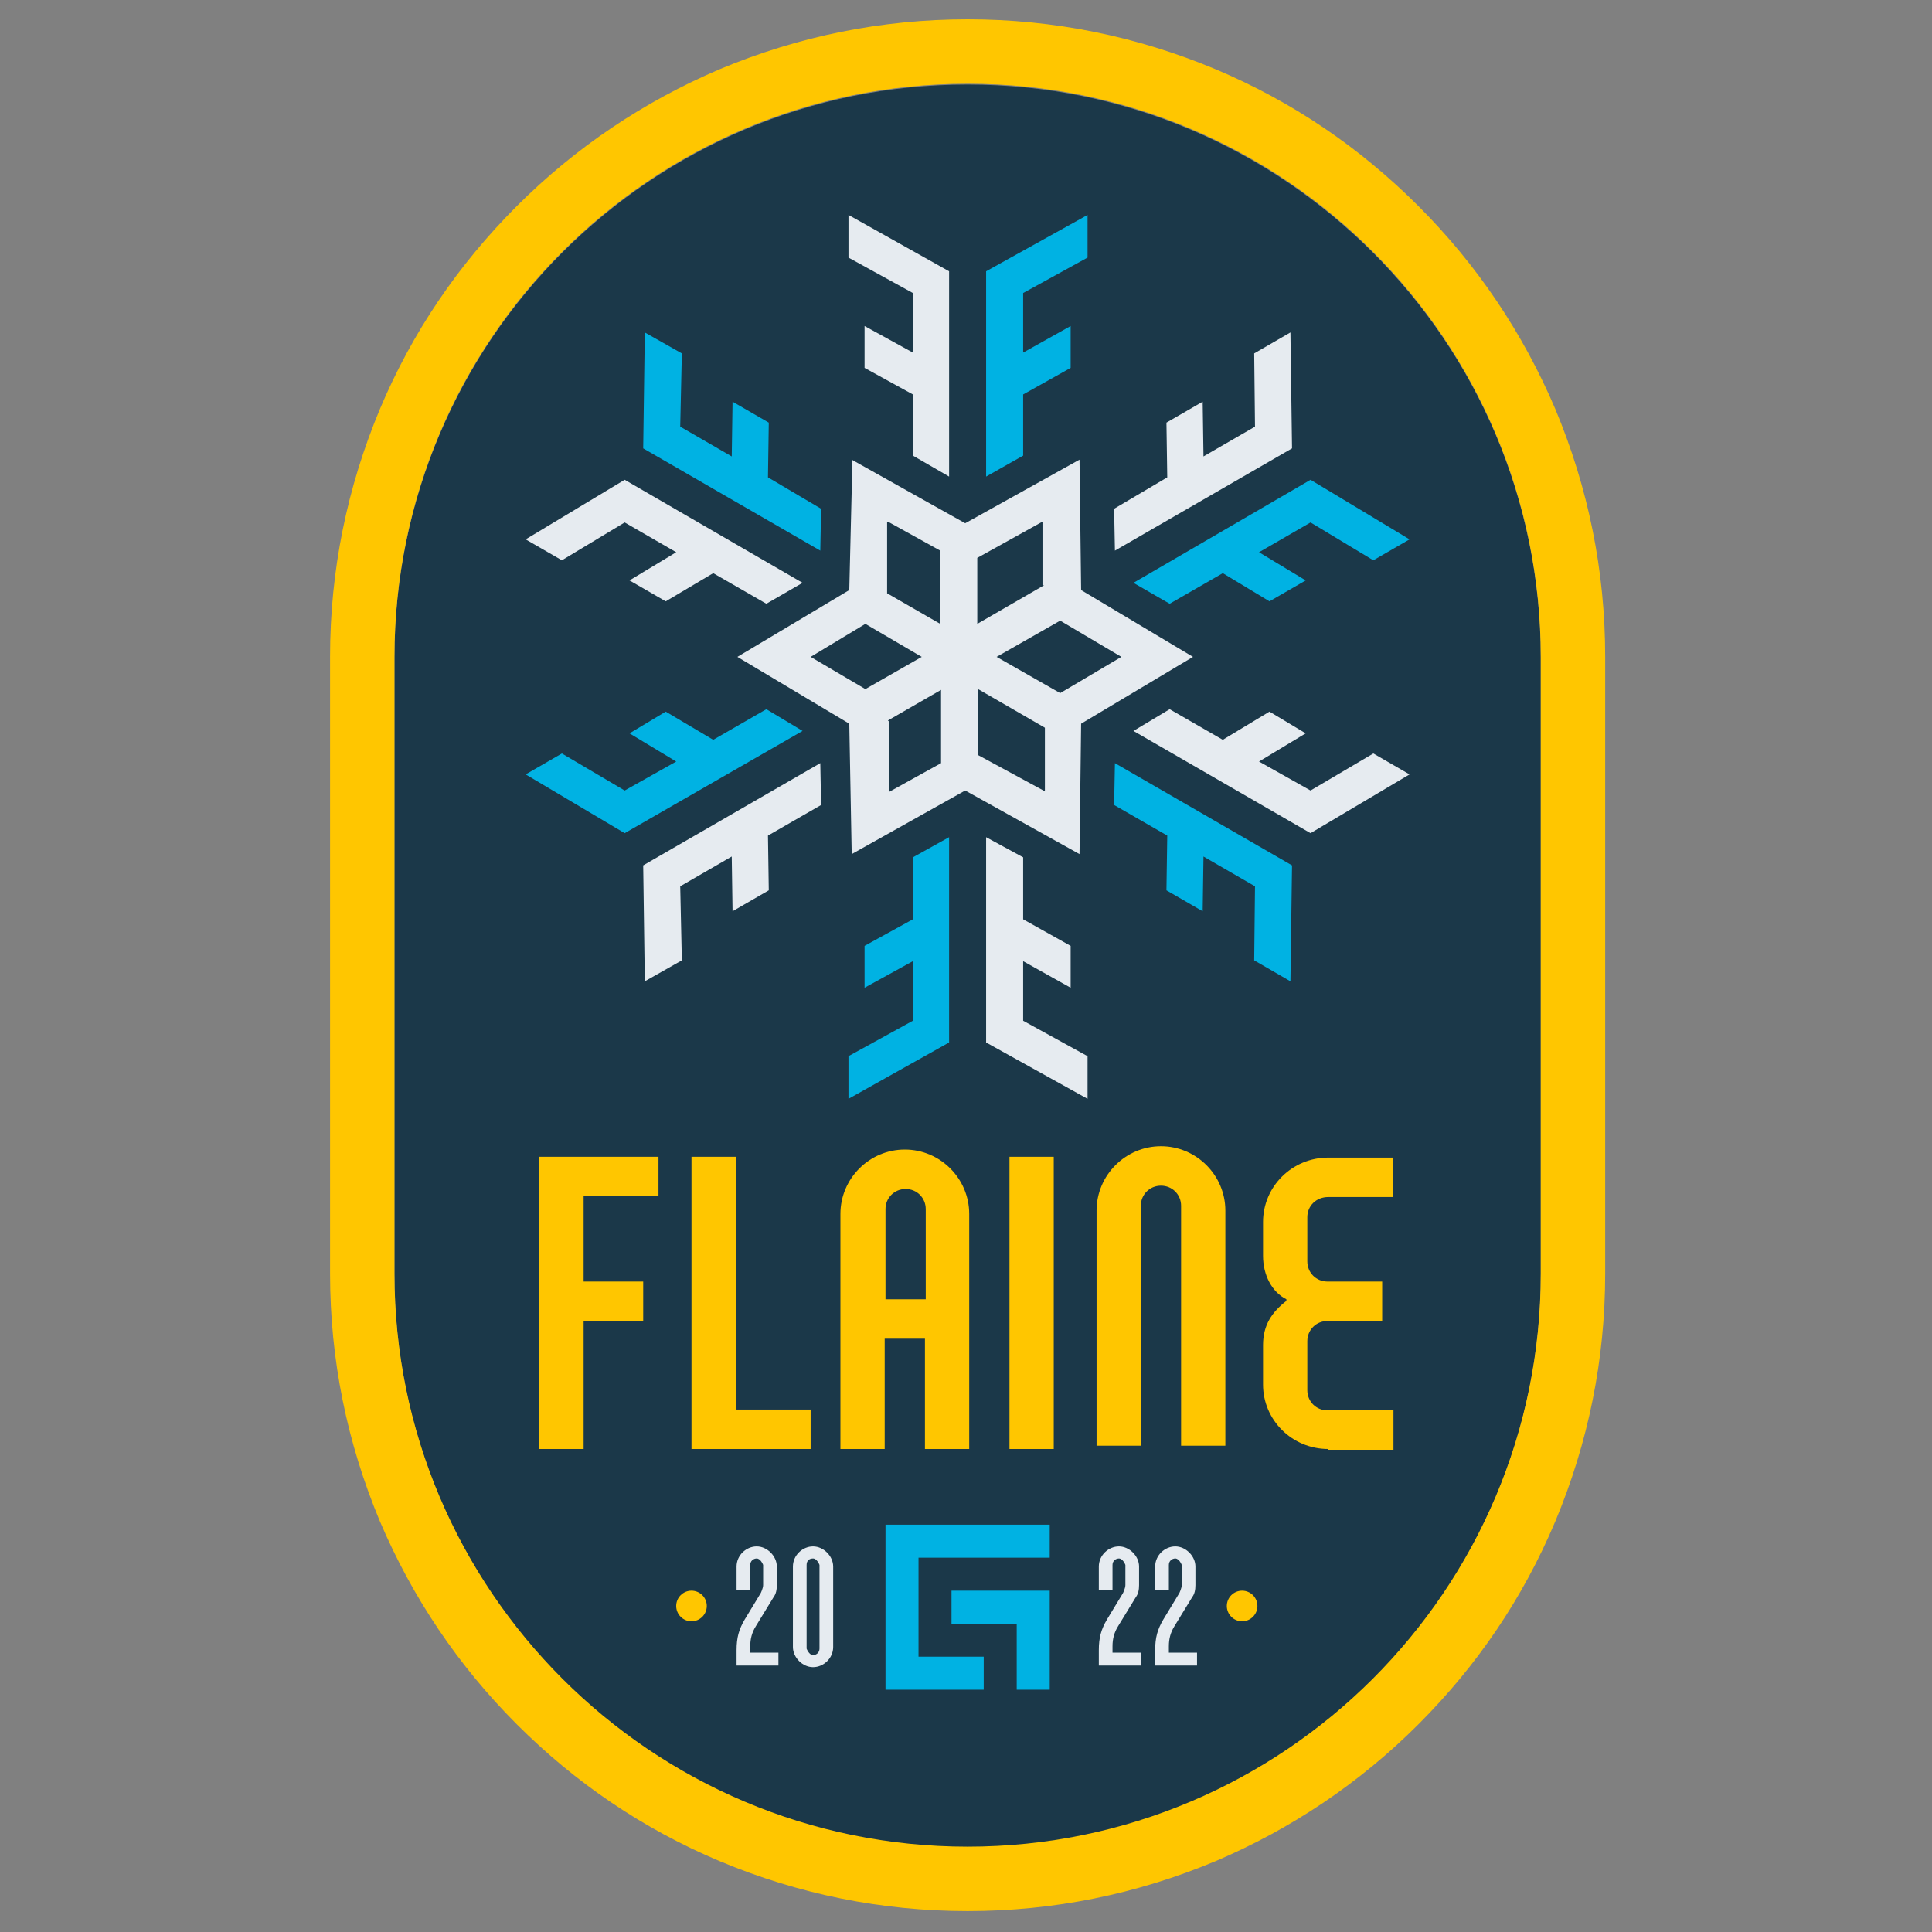 <svg width="160" height="160" viewBox="0 0 160 160" fill="none" xmlns="http://www.w3.org/2000/svg"><rect x="0" y="0" width="160" height="160" fill="#808080" stroke="none"/><path d="M80.133 7C53.933 7 32.666 28.267 32.666 54.467V105.533C32.666 131.733 53.933 153 80.133 153C106.333 153 127.6 131.733 127.6 105.533V54.467C127.6 28.267 106.333 7 80.133 7Z" fill="#1B3849" /><path d="M128.8 33.867C126.133 27.6 122.334 21.933 117.467 17.067C112.6 12.2 107 8.4 100.667 5.733C94.133 3 87.267 1.6 80.133 1.6C73 1.6 66.133 3 59.6 5.733C53.334 8.4 47.667 12.2 42.8 17.067C37.934 21.933 34.133 27.533 31.467 33.867C28.733 40.4 27.334 47.267 27.334 54.4V105.467C27.334 112.6 28.733 119.467 31.467 126C34.133 132.267 37.934 137.933 42.8 142.8C47.667 147.667 53.267 151.467 59.6 154.133C66.133 156.867 73 158.267 80.133 158.267C87.267 158.267 94.133 156.867 100.667 154.133C106.934 151.467 112.6 147.667 117.467 142.8C122.334 137.933 126.133 132.333 128.8 126C131.533 119.467 132.934 112.6 132.934 105.467V54.4C132.934 47.267 131.533 40.4 128.8 33.867ZM127.6 105.467C127.6 131.667 106.334 152.933 80.133 152.933C53.934 152.933 32.667 131.667 32.667 105.467V54.4C32.667 28.2 53.934 6.933 80.133 6.933C106.334 6.933 127.6 28.2 127.6 54.4V105.467Z" fill="#FFC600" /><path d="M86.933 129V126.267H76.067H73.334V129V137.2V139.933H76.067H81.467V137.2H76.067V129H86.933Z" fill="#00B2E3" /><path d="M86.934 131.733V134.467V139.933H84.2V134.467H78.8V131.733H86.934Z" fill="#00B2E3" /><path d="M108.533 39.733L93.867 48.267L96.867 50L101.267 47.467L105.133 49.8L108.133 48.067L104.267 45.733L108.533 43.267L113.733 46.4L116.733 44.667L108.533 39.733Z" fill="#00B2E3" /><path d="M106.867 27.533L103.867 29.267L103.933 35.333L99.667 37.8L99.6 33.267L96.6 35L96.667 39.533L92.267 42.133L92.333 45.6L107 37.133L106.867 27.533Z" fill="#E6EBF0" /><path d="M92.333 63.2L92.267 66.667L96.667 69.2L96.6 73.733L99.6 75.467L99.667 70.933L103.933 73.4L103.867 79.533L106.867 81.267L107 71.667L92.333 63.2Z" fill="#00B2E3" /><path d="M113.733 62.4L108.533 65.467L104.267 63.067L108.133 60.733L105.133 58.933L101.267 61.267L96.867 58.733L93.867 60.533L108.533 69L116.733 64.133L113.733 62.4Z" fill="#E6EBF0" /><path d="M75.6 71V76.133L71.6 78.333V81.8L75.6 79.6V84.533L70.267 87.467V91L78.6 86.333V69.333L75.6 71Z" fill="#00B2E3" /><path d="M84.733 84.533V79.6L88.666 81.8V78.333L84.733 76.133V71L81.666 69.333V86.333L90.067 91V87.467L84.733 84.533Z" fill="#E6EBF0" /><path d="M63.467 58.733L59.066 61.267L55.133 58.933L52.133 60.733L56 63.067L51.733 65.467L46.533 62.4L43.533 64.133L51.733 69L66.466 60.533L63.467 58.733Z" fill="#00B2E3" /><path d="M68 66.667L67.933 63.2L53.267 71.667L53.4 81.267L56.467 79.533L56.333 73.4L60.6 70.933L60.667 75.467L63.667 73.733L63.6 69.2L68 66.667Z" fill="#E6EBF0" /><path d="M63.6 39.533L63.667 35L60.667 33.267L60.6 37.8L56.333 35.333L56.467 29.267L53.4 27.533L53.267 37.133L67.933 45.6L68 42.133L63.6 39.533Z" fill="#00B2E3" /><path d="M66.466 48.267L51.733 39.733L43.533 44.667L46.533 46.4L51.733 43.267L56 45.733L52.133 48.067L55.133 49.8L59.066 47.467L63.467 50L66.466 48.267Z" fill="#E6EBF0" /><path d="M90.067 21.333V17.8L81.666 22.467V39.467L84.733 37.733V32.667L88.666 30.467V27L84.733 29.2V24.267L90.067 21.333Z" fill="#00B2E3" /><path d="M70.267 17.8V21.333L75.6 24.267V29.2L71.6 27V30.467L75.6 32.667V37.733L78.6 39.467V22.467L70.267 17.8Z" fill="#E6EBF0" /><path d="M89.534 48.867L89.4 38.067L79.934 43.333L70.534 38.067V40.6L70.334 48.867L61.067 54.4L70.334 59.933L70.534 70.733L79.934 65.467L89.4 70.733L89.534 59.933L98.8 54.4L89.534 48.867ZM86.467 48.467L80.934 51.667V46.2L86.334 43.2V48.467H86.467ZM73.534 43.2L77.867 45.6V51.667L73.467 49.133V43.267L73.534 43.2ZM71.667 51.667L76.334 54.4L71.667 57.067L67.134 54.4L71.667 51.667ZM73.534 59.667L77.934 57.133V63.2L73.6 65.6V59.733L73.534 59.667ZM81 62.533V57.067L86.534 60.267V65.533L81 62.533ZM87.8 57.4L82.534 54.4L87.8 51.4L92.867 54.4L87.8 57.4Z" fill="#E6EBF0" /><path d="M44.666 120V95.8H54.533V99.067H48.333V106.133H53.267V109.4H48.333V120H44.666Z" fill="#FFC600" /><path d="M57.267 120V95.8H60.933V116.733H67.133V120H57.267Z" fill="#FFC600" /><path d="M69.6 120V100.533C69.6 97.6 72 95.2 74.933 95.2C77.867 95.2 80.266 97.6 80.266 100.533V120H76.6V110.867H73.266V120H69.533H69.6ZM73.333 107.6H76.666V100.133C76.666 99.2 75.933 98.467 75 98.467C74.067 98.467 73.333 99.2 73.333 100.133V107.6Z" fill="#FFC600" /><path d="M83.6 120V95.8H87.266V120H83.6Z" fill="#FFC600" /><path d="M90.813 119.725V100.259C90.813 97.325 93.213 94.925 96.146 94.925C99.079 94.925 101.479 97.325 101.479 100.259V119.725H97.813V99.859C97.813 98.925 97.079 98.192 96.146 98.192C95.213 98.192 94.479 98.925 94.479 99.859V119.725H90.746H90.813Z" fill="#FFC600" /><path d="M110 120C107 120 104.6 117.6 104.6 114.666V111.4C104.6 109.733 105.333 108.666 106.533 107.733V107.6C105.333 107 104.6 105.6 104.6 104V101.2C104.6 98.266 107 95.867 110 95.867H115.333V99.133H110C109 99.133 108.266 99.867 108.266 100.8V104.466C108.266 105.4 109 106.133 109.933 106.133H114.466V109.4H109.933C109 109.4 108.266 110.133 108.266 111.066V115.133C108.266 116.066 109 116.8 109.933 116.8H115.4V120.066H110V120Z" fill="#FFC600" /><path d="M61 137.933V136.667C61 135.6 61.2 134.933 61.666 134.133L63 131.933C63 131.933 63.2 131.533 63.2 131.267V129.6C63.2 129.6 63 129.067 62.666 129.067C62.4 129.067 62.133 129.267 62.133 129.6V131.667H61V129.733C61 128.8 61.8 128.067 62.666 128.067C63.533 128.067 64.333 128.867 64.333 129.733V131.267C64.333 131.667 64.266 132 64.066 132.267L62.6 134.667C62.266 135.2 62.133 135.733 62.133 136.333V136.867H64.466V137.933H60.933H61Z" fill="#E6EBF0" /><path d="M65.666 136.4V129.733C65.666 128.8 66.466 128.067 67.333 128.067C68.2 128.067 69 128.867 69 129.733V136.4C69 137.333 68.2 138.067 67.333 138.067C66.466 138.067 65.666 137.267 65.666 136.4ZM67.867 136.533V129.6C67.867 129.6 67.666 129.067 67.333 129.067C67 129.067 66.8 129.267 66.8 129.6V136.533C66.8 136.533 67 137.067 67.333 137.067C67.6 137.067 67.867 136.867 67.867 136.533Z" fill="#E6EBF0" /><path d="M91 137.933V136.667C91 135.6 91.2 134.933 91.666 134.133L93 131.933C93 131.933 93.2 131.533 93.2 131.267V129.6C93.2 129.6 93 129.067 92.666 129.067C92.4 129.067 92.133 129.267 92.133 129.6V131.667H91V129.733C91 128.8 91.8 128.067 92.666 128.067C93.533 128.067 94.333 128.867 94.333 129.733V131.267C94.333 131.667 94.266 132 94.066 132.267L92.6 134.667C92.266 135.2 92.133 135.733 92.133 136.333V136.867H94.466V137.933H90.933H91Z" fill="#E6EBF0" /><path d="M95.666 137.933V136.667C95.666 135.6 95.866 134.933 96.333 134.133L97.666 131.933C97.666 131.933 97.866 131.533 97.866 131.267V129.6C97.866 129.6 97.666 129.067 97.333 129.067C97.066 129.067 96.8 129.267 96.8 129.6V131.667H95.666V129.733C95.666 128.8 96.466 128.067 97.333 128.067C98.2 128.067 99 128.867 99 129.733V131.267C99 131.667 98.933 132 98.733 132.267L97.266 134.667C96.933 135.2 96.8 135.733 96.8 136.333V136.867H99.133V137.933H95.6H95.666Z" fill="#E6EBF0" /><path d="M57.267 134.267C57.966 134.267 58.533 133.7 58.533 133C58.533 132.301 57.966 131.733 57.267 131.733C56.567 131.733 56 132.301 56 133C56 133.7 56.567 134.267 57.267 134.267Z" fill="#FFC600" /><path d="M102.867 134.267C103.566 134.267 104.133 133.7 104.133 133C104.133 132.301 103.566 131.733 102.867 131.733C102.167 131.733 101.6 132.301 101.6 133C101.6 133.7 102.167 134.267 102.867 134.267Z" fill="#FFC600" /></svg>
